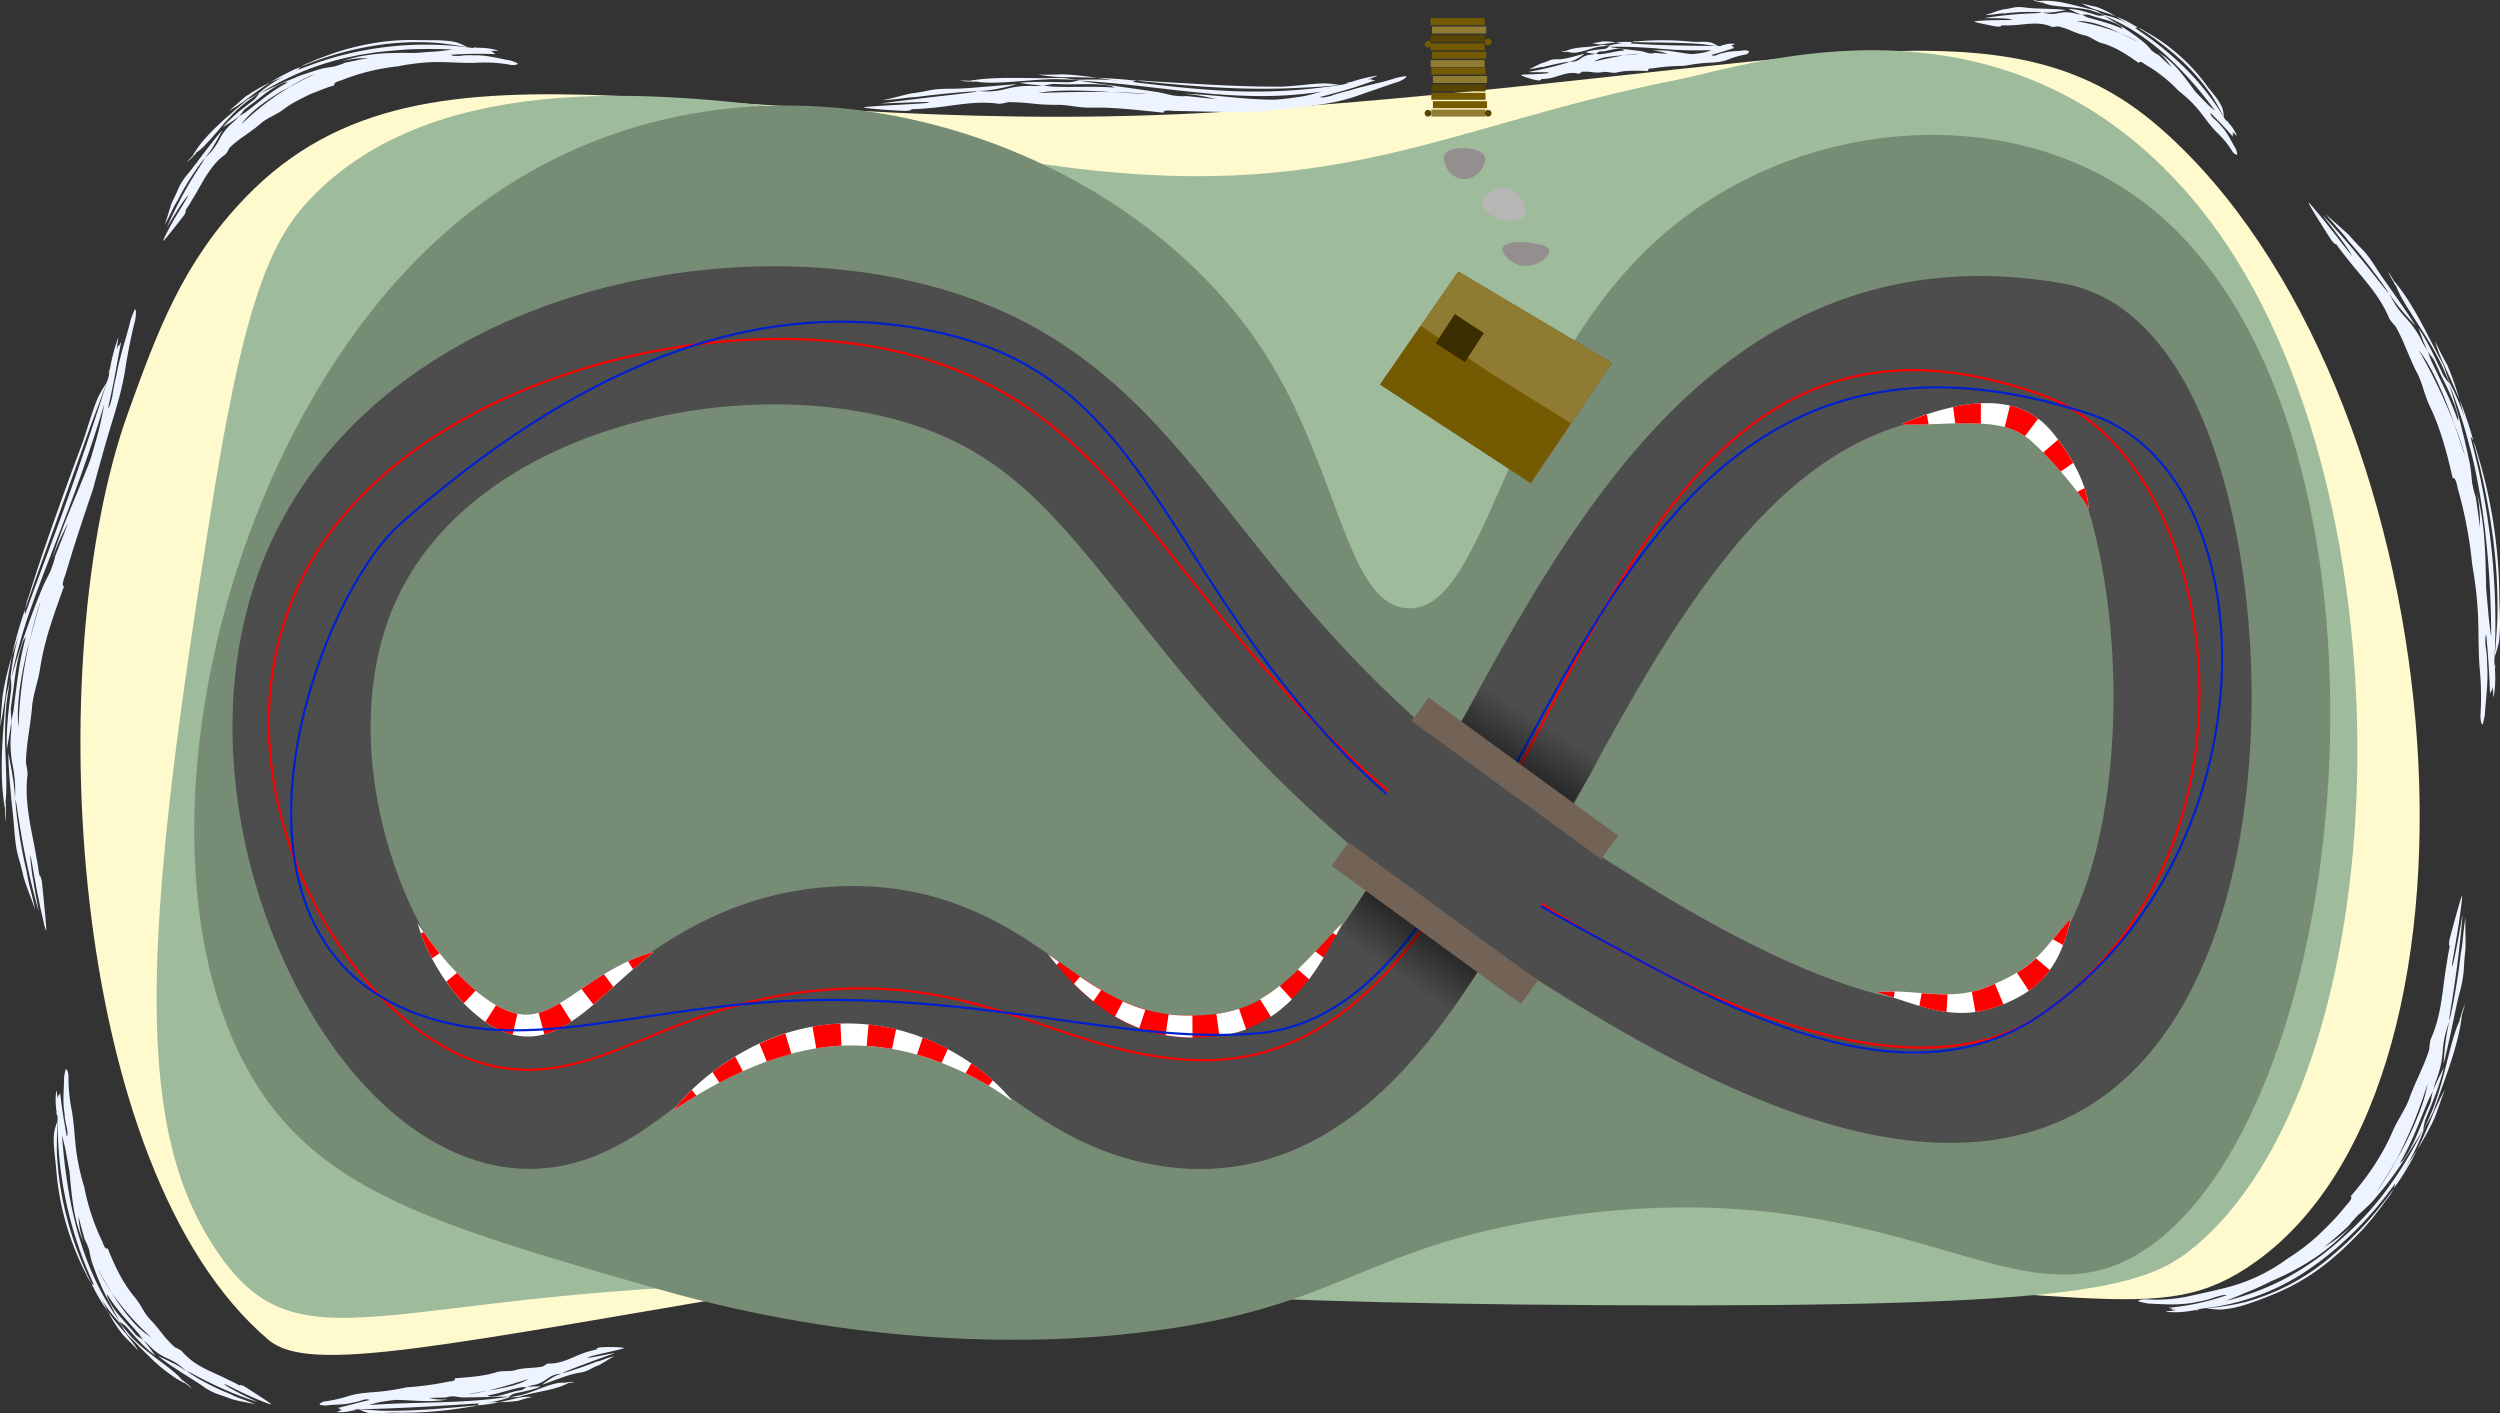 <svg id="svg" xmlns="http://www.w3.org/2000/svg" xmlns:xlink="http://www.w3.org/1999/xlink" width="1122.11" height="634.38" viewBox="0 0 1122.11 634.38">
  <rect x="0" y="0" width="1122.11" height="634.38" fill="#333333" stroke="none"/>
  <defs>
    <linearGradient id="linear-gradient" x1="625.35" y1="436.69" x2="639.01" y2="417.35" gradientUnits="userSpaceOnUse">
      <stop offset="0" stop-opacity="0"/>
      <stop offset="1" stop-opacity="0.5"/>
    </linearGradient>
    <linearGradient id="linear-gradient-2" x1="680.51" y1="335.14" x2="694.16" y2="315.79" gradientTransform="translate(1390.31 620.24) rotate(176.76)" xlink:href="#linear-gradient"/>
  </defs>
  <title>race</title>
  <g id="Layer_2" data-name="Layer 2">
    <g id="container">
      <g id="race">
        <path id="sand" d="M120.45,601.34C30.05,524.57,18,295,57.45,185.34c13-36,24.26-67.34,53-97,83.27-85.92,211.06-21.86,452-39,253-18,336.8-53.26,407,8,132.3,115.43,159.43,425.93,43,509-44.6,31.82-70.49,9.27-293,6-146.87-2.16-176.1-26.66-352,3C195.45,604.34,139,617.09,120.45,601.34Z" style="fill: #fff9ce"/>
        <g id="waves">
          <g class="wave" id="wave-1">
            <path d="M627.1,36.85c-7,2.35-13.18,4.49-19.58,6.74-10,3.19-19.68,4-30.64,5.34-2.73.24-5.34.5-7.94.8l-7.81.65c-10.72,0-22.29-.42-34.15-.59-1.27-.14-5-.58-4.68.77-11.47-1.1-22.48-2.55-33.52-2.23-4.63,0-9.41-1.29-14-1.28a88.5,88.5,0,0,1-11.18-.54,100.37,100.37,0,0,0-11.06-.67,22.88,22.88,0,0,1-4.1.77c-10.12-1.49-19.49.71-29,1.71-3.75.3-6.64.67-10.23.69-.31.59-1.17.53-2.18.76-2.72.06-17.91-.91-19.33-1.6-.36-.17,7.1-.66,14.58-1.08s15-.8,14.72-1.13-5.33-.09-10.42.09-10.33.42-11.19.36c17.88-2.31,29.21-3.52,35.75-4.3s8.3-1.06,7.12-1.09c-2.37-.06-16.49,1.09-27.41,2.59-3.42,0-8.24,1.09-14.86,1.39,3.91-.66,11.87-3,13.76-3.16,8.71-1.13,7.35-2,17.33-2,4.09,0,9.65-.44,15.06-.9s10.69-.93,14.2-1.1c-3.67,1-12.17,3.18-17.51,2.94A33.38,33.38,0,0,0,451.26,40a39.88,39.88,0,0,1,12.87-1.37,29.56,29.56,0,0,0,3.86-.28l4.22.54c10,.37,18.74-.29,28.51.45-.84,0-1.35-.69-2.21-.81-8.39-1.47-15.63-.29-24.57-.84-1.72-.23-4.13.7-5.95.66a83.92,83.92,0,0,1-10.4-1.17c6.88-.71,15-.32,22.38-.26a22.38,22.38,0,0,0,4.62-1c-3.41-.19-6.85-.31-10.3-.39-12.07,0-27.85,2.75-36.53,1l-1,.21a1.34,1.34,0,0,0-.5-.15,23.77,23.77,0,0,1-5.55-.46l4.67.11c12.17-2.15,26.11-.82,39.3-1.26,2.93-.24,7.75,1,10.67.8a146.52,146.52,0,0,1,26.06,1.41c15.43,1.8,30.68,3.43,46,3.84a247.42,247.42,0,0,0,45.95-3.19l2-.67-1-.12,2-.22A76,76,0,0,1,617.7,34c1.64-.1-2.61,1-3.59,1.84l1.71-.41-.11.67c.59-.36,1.08-.15,1.61-.11-4.07,1.46-8.17,2.85-12.32,4.12-2.08.64-4.19,1.19-6.29,1.78s-4.2,1.18-6.35,1.62a4.68,4.68,0,0,0,2.43.1c.91-.16,1.84-.42,2.45-.53a60.18,60.18,0,0,1,8.12-2.35c7-2.29,14.66-3.49,21.46-5.81,1.32-.28,2.63-.54,3.94-.74.8-.08.58.39-.23,1A11.11,11.11,0,0,1,627.1,36.85ZM519.59,41.34c2.34.44,4.62,1,7,1.55l2.52.22a17.35,17.35,0,0,0,3.31,0c4.48.46,9,1,13.47,1.32-2.27-.5-4.57-1-7-1.43a75.49,75.49,0,0,0-7.83-.93c14.55.36,27.1,2.7,41,2.67,4.14-.23,8.31-.83,12.56-1.48,3-.57,5.84-1.38,8.66-2.14a185.16,185.16,0,0,1-27.41,2,268.46,268.46,0,0,1-27.1-1.5c-9-.85-18-2-27-3s-18.22-1.9-27.5-2.45C496.15,38.09,507.65,39.51,519.59,41.34Zm-4.38.71c-4.78-.3-9.51-.5-14.19-.63-12.72-.75-26.66-1.42-34.95.36,11.25-.45,22.92-.69,34.95-.36-11.43-.67-3.17,0,12.15.65A13.9,13.9,0,0,1,515.21,42.05Z" style="fill: #eef4ff"/>
            <path d="M585.07,39.3c2.68-.11,5.38-.26,8.1-.41l8.12-.73a51.59,51.59,0,0,0-6.61-.73,89.55,89.55,0,0,0-10.09.76l-5.13.44c-1.71.11-3.39.3-5.08.25-19.23.12-38.73-1.35-59.21-2.49a24.24,24.24,0,0,0-4.92-.15C536.1,38.84,559.88,40.84,585.07,39.3Z" style="fill: #eef4ff"/>
            <path d="M477.1,33.36c-3.79.12-7.58.25-11.21.12a76.37,76.37,0,0,0,11.38,1.16c5.09,0,10.17.12,15.18.3C487.46,34.22,482.4,33.6,477.1,33.36Z" style="fill: #eef4ff"/>
            <path d="M510.25,36.24l-3.1-.32c-4.78-.49-9.71-.8-14.7-1,5.26.76,10.46,1.66,15.71,2.37C508.17,36.67,509.07,36.36,510.25,36.24Z" style="fill: #eef4ff"/>
          </g>
          <g class="wave" id="wave-2">
            <path d="M783.37,24.48a42.68,42.68,0,0,0-8.21,2.44c-4.11,1.48-8.34,1-12.85,1.65-2.26.23-4.31.62-6.46,1a91.63,91.63,0,0,0-14.28,1.14c-.55,0-2.16-.15-1.8,1.16-4.92-.1-9.66-.44-14.22.71-1.94.36-4.07-.56-6-.27a13.42,13.42,0,0,1-4.73.09,23.92,23.92,0,0,0-4.69-.21c-.42.22-1.32,1-1.68.9-4.32-1.18-8.2,1-12.28,1.91a21.41,21.41,0,0,1-4.37.45c-.14.59-.51.49-.95.69a24.74,24.74,0,0,1-4.3-.93c-1.82-.54-3.55-1.17-3.82-1.57-.14-.21,3-.22,6.2-.35s6.34-.37,6.23-.71c-.29-.35-8.38,0-9.1-.28,7.61-1.43,12.3-2.68,15-3.44s3.41-1.14,2.92-1.15a106.13,106.13,0,0,0-11.35,2.4c-1.42-.15-3.47.84-6.24.81,1.67-.45,5-2.52,5.82-2.61,3.62-1,3.06-1.75,7.15-1.7,3.38.09,9.06-1.93,11.87-2.49-1.41,1.1-4.8,3.59-7,3.38a5.8,5.8,0,0,0,5.09-1.11,8.58,8.58,0,0,1,5.15-1.88,5.29,5.29,0,0,0,1.55-.45c.55.11,1.08.19,1.75.3,4.07-.24,7.51-1.55,11.51-1.67-.33.08-.63-.56-1-.61-3.54-.76-6.28,1-9.94,1-.71-.13-1.59,1-2.33,1a14.73,14.73,0,0,1-4.29-.67,17.86,17.86,0,0,1,4.39-1c1.53-.19,3.09-.32,4.57-.53a5,5,0,0,0,1.73-1.31c-1.37.09-2.75.15-4.13.3-4.76.72-11,4.05-14.6,2.32l-.41.22a.43.43,0,0,0-.21-.14,3.85,3.85,0,0,1-2.24-.43c.62,0,1.25.06,1.88.09,4.83-2.22,10.44-1.42,15.66-2.66,1.14-.43,3.18.54,4.32.08a26.55,26.55,0,0,1,10.52-.75c12.8.85,25.77.9,39.08,1.09l.84-.3-.49-.28.91.13a11,11,0,0,1,4.89-.57c.77.24-1.09.38-1.41,1l.74,0,0,.6c.23-.21.49.08.75.22-3.41,1.1-6.83,2.24-10.33,3.14.61.66,1.61.23,2.13.21a9.72,9.72,0,0,1,3.34-1.07c2.87-1,6.32-.64,9.26-1.22a16.61,16.61,0,0,1,1.8.26C785.52,23.06,784.52,24.38,783.37,24.48Zm-46.24-1.43c1,.24,2,.59,3.09.93l1.06,0a3.06,3.06,0,0,0,1.34-.25l5.77.47a16.36,16.36,0,0,0-6.5-1.39c5.94-.82,11.61,1,17.57,1.47a44.63,44.63,0,0,0,5.22-.67,21.58,21.58,0,0,0,3.52-1.13,182,182,0,0,1-23.27-.62A216.59,216.59,0,0,0,722.26,21C727.23,22,732,22.27,737.13,23.05Zm-1.65,1.08c-2,.14-3.91.36-5.82.63-2.61.2-5.35.34-7.83.76a15.75,15.75,0,0,0-6.35,2.08c4.59-1,9.29-2.11,14.18-2.84-4.7.3-1.28.3,5-.44A2.39,2.39,0,0,1,735.48,24.13Z" style="fill: #eef4ff"/>
            <path d="M764.23,19.83c2.38.41,4.75.6,7.16,1a18.93,18.93,0,0,0-3.15-1.65c-3-.79-5.89-.19-8.8-.46a130.94,130.94,0,0,0-24.88-.13,4.1,4.1,0,0,0-2,.29c5.31.18,10.48.13,15.69.25S758.74,19.36,764.23,19.83Z" style="fill: #eef4ff"/>
            <path d="M719.16,18.58a21,21,0,0,1-4.41.75,11.17,11.17,0,0,0,4.6.5c2-.25,4-.59,6-.78A30.77,30.77,0,0,0,719.16,18.58Z" style="fill: #eef4ff"/>
            <path d="M732.59,18.83l-1.27,0a37.06,37.06,0,0,0-5.94.25c2.17.34,4.35.76,6.54,1A1.13,1.13,0,0,1,732.59,18.83Z" style="fill: #eef4ff"/>
          </g>
          <g class="wave" id="wave-3">
            <path d="M1001.89,67.8a42,42,0,0,0-7-8.51c-4-4-6.52-8.63-10.77-12.91-1-1.08-2.06-2.09-3.13-3s-2.14-1.87-3.29-2.76a65.25,65.25,0,0,0-15-11.77c-.56-.47-2.23-1.85-2.7-.56-5.29-3.78-10.71-7.35-16.86-9-2.54-.72-4.75-2.81-7.37-3.42a19.48,19.48,0,0,1-3.11-.91c-1-.36-2-.75-3-1.16a29.35,29.35,0,0,0-6.11-2,11,11,0,0,1-2.48.3c-5.49-2.55-11.27-1.19-16.74-.82a55.14,55.14,0,0,1-5.87.07c-.22.58-.7.47-1.29.65-.77,0-3.29-.48-5.75-1s-4.84-1-5.25-1.34c-.21-.17,4.09-.52,8.42-.6s8.69,0,8.56-.35a30.45,30.45,0,0,0-6-.49c-3-.09-6,0-6.49-.1A179,179,0,0,1,911.77,6c3.94-.17,5-.27,4.34-.42-1.38-.33-9.9-.42-16.4.48-2-.22-4.9.65-8.77.72,1.15-.28,2.91-.89,4.54-1.47a24.45,24.45,0,0,1,3.7-1.08c5.24-.61,4.54-1.54,10.48-.78,2.43.33,5.79.4,9.1.49l4.77.19c1.48.1,2.82.23,3.88.36-2.41.48-7.84,1.68-10.93.94a13.93,13.93,0,0,0,4.19.85A18.48,18.48,0,0,0,924,5.9a14.73,14.73,0,0,1,7.9.31,11.21,11.21,0,0,0,2.35.28c.75.33,1.45.72,2.33,1.16,5.75,1.8,11,2.85,16.43,5.51-.48-.19-.53-.91-1-1.2a19.49,19.49,0,0,0-3.31-1.85c-.57-.24-1.13-.47-1.7-.67s-1.17-.36-1.76-.52c-2.35-.67-4.75-1.24-7.33-2.16-.95-.48-2.62,0-3.68-.27-2.19-.52-3.93-1.72-5.9-2.54A34.4,34.4,0,0,1,935,5c2.25.61,4.53,1.32,6.71,2a9.24,9.24,0,0,0,3-.12l-3-1.13c-1-.35-2-.66-3-1s-1.85-.45-2.82-.64-2-.3-3-.43l-3.08-.34-3.06-.25c-1-.09-2-.19-2.94-.31s-1.87-.2-2.74-.35a19,19,0,0,1-2.44-.58,10.36,10.36,0,0,1-2.07-.8l-.66.1a.82.82,0,0,0-.28-.19,10,10,0,0,1-3.29-1c.94.15,1.88.34,2.81.54A26.84,26.84,0,0,1,921,.47c1,.09,2,.21,3,.35s2,.37,3,.58l3,.66,3,.76,3,.73c1,.26,2,.5,3,.71a10.13,10.13,0,0,1,3.09,1.23,10.94,10.94,0,0,0,3,1.35,37,37,0,0,1,7.67,2.64,51.53,51.53,0,0,1,7.06,4.1l5.94,4.17c1.9,1.48,3.84,2.89,5.66,4.45A126.14,126.14,0,0,1,982,31.83a117.37,117.37,0,0,1,16.84,21.89c.31.27.6.57.88.86l-.06-.66.49,1.11a17.11,17.11,0,0,1,3.72,5.63c.21,1-1-1.21-1.87-1.39l.51.87-.57.24c.35.2.22.61.22.95-3.11-3.7-6.51-7.18-10-10.63-.16,1,1,1.88,1.36,2.45a15.55,15.55,0,0,1,3.32,3.31c2.93,2.88,4.59,7,6.68,10.34a19,19,0,0,1,.66,2.19C1004.41,70,1002.55,69.08,1001.89,67.8ZM962.75,19.42a32.75,32.75,0,0,1,3,3.27l1.22.9a7.42,7.42,0,0,0,1.73,1l3,2.74,2.92,2.82a31.8,31.8,0,0,0-2.61-3.6,23.28,23.28,0,0,0-3.53-3.27A42.14,42.14,0,0,1,978,31.59c2.68,3.07,5,6.38,7.41,9.58q1.23,1.32,2.49,2.61c.83.88,1.68,1.76,2.54,2.62,1.24,1.21,2.54,2.29,3.82,3.37a169.9,169.9,0,0,0-21.5-24.43A111.6,111.6,0,0,0,959.51,15a88.5,88.5,0,0,0-15.09-7.95C950.89,11,957.05,14.62,962.75,19.42ZM960,19a68.86,68.86,0,0,0-7.65-3.8c-1.73-.83-3.54-1.6-5.32-2.37s-3.62-1.35-5.37-1.92a32.14,32.14,0,0,0-5.07-1.16,15.8,15.8,0,0,0-4.4-.16,93.19,93.19,0,0,1,20.16,5.61c-3.12-1.46-3.59-1.59-2.19-1,.7.32,1.86.84,3.34,1.59s3.35,1.58,5.38,2.67A4.85,4.85,0,0,1,960,19Z" style="fill: #eef4ff"/>
            <path d="M993.53,44.12c1.62,2.87,3.31,5.66,4.69,8.6a19.85,19.85,0,0,0-.77-4.3c-1.56-3.82-4.66-6.85-7.1-10.22a84.7,84.7,0,0,0-27.89-24.36,8.37,8.37,0,0,0-2.75-1.38,129.44,129.44,0,0,1,18.93,14.22A93.33,93.33,0,0,1,993.53,44.12Z" style="fill: #eef4ff"/>
            <path d="M941.06,3.11c-2.35-.47-4.65-1-6.83-1.63a33.4,33.4,0,0,0,6.56,2.87c1.53.4,3,1,4.53,1.43s3,1,4.43,1.61a41.62,41.62,0,0,0-4.19-2.34A35.47,35.47,0,0,0,941.06,3.11Z" style="fill: #eef4ff"/>
            <path d="M959.71,12.46l-1.68-1c-1.3-.78-2.63-1.53-4-2.22S951.2,8,949.75,7.39c1.43.89,2.83,1.8,4.21,2.71S956.68,12,958.05,13C958.32,12.37,959,12.3,959.71,12.46Z" style="fill: #eef4ff"/>
          </g>
          <g class="wave" id="wave-4">
            <path d="M1113.39,320.34a132.23,132.23,0,0,0-.41-20.5c-.82-10.37-.17-19.89-1.25-30.89-.47-5.45-1.21-10.46-2.12-15.71a191.37,191.37,0,0,0-6.52-34.2c-.21-1.31-1-5.11-2.19-4.37-2.65-11.55-5.61-22.83-10.69-33.18-1-2.22-1.74-4.55-2.51-6.92a45.47,45.47,0,0,0-2.63-6.88c-1.89-3.46-3.33-7.1-4.87-10.67-.77-1.79-1.47-3.61-2.31-5.36s-1.69-3.48-2.64-5.16a30.82,30.82,0,0,1-2.78-3.36c-4-9.95-11-17.25-17.31-25-2.42-3.09-4.36-5.43-6.52-8.49-.68.07-1.13-.71-1.91-1.45-.42-.58-1.25-1.85-2.27-3.46L1041,99.26c-2.36-3.85-4.68-7.54-4.83-8.36-.09-.4,5,5.53,9.87,11.71,2.47,3.06,4.82,6.21,6.63,8.5s3,3.81,3,3.6a91.38,91.38,0,0,0-6.21-9c-1.59-2.16-3.26-4.29-4.56-6s-2.3-3-2.54-3.35c6.45,6.92,11.53,12.77,15.51,17.58s6.94,8.52,9.07,11.27l4.26,5.4c.75.92.9,1,.59.46-1.18-2.22-10-14.37-17.77-23-2-3-5.81-6.57-10.15-12,3,2.91,9.7,8.48,11,10.06,6.1,7,6,5.36,11.75,14.26,1.14,1.85,2.58,4,4.18,6.2s3.24,4.65,4.93,7l4.73,6.86c1.45,2.16,2.7,4.14,3.68,5.74-2.74-3-9.08-9.73-11.81-14.67,5.15,11.22,9.5,10.7,15.11,22.38a34.4,34.4,0,0,0,2.16,3.52l1.53,4.26,6.6,13.79a134,134,0,0,1,5.71,14c-.35-.83.08-1.61-.15-2.5a44,44,0,0,0-2-6.29c-.78-2-1.62-3.94-2.52-5.87s-1.88-3.84-2.86-5.82c-.48-1-1-2-1.42-3.06s-1-2.09-1.46-3.19c-.62-1.73-2.61-3.61-3.44-5.36-1.84-3.48-2.77-6.93-4.19-10.35a98.71,98.71,0,0,1,5.89,10.18c.9,1.83,1.79,3.68,2.69,5.52l1.32,2.74,1.26,2.73a24.78,24.78,0,0,0,3,4.05c-1.43-3.38-2.81-6.8-4.45-10.13-1.46-2.89-3.13-6-5-9l-2.82-4.56-2.9-4.46-2.75-4.34c-.91-1.4-1.76-2.78-2.53-4.11a50.49,50.49,0,0,1-3.66-7.35l-.74-.85a1.69,1.69,0,0,0-.16-.54,30.4,30.4,0,0,1-2.7-5.28c.84,1.43,1.72,2.84,2.53,4.3,8.6,10,14.76,23.74,21.43,36.23,1.69,2.68,2.68,7.95,4.26,10.68a116.25,116.25,0,0,1,9.58,26.44,315.66,315.66,0,0,1,9.91,97.73c.06.74.12,1.48.19,2.21.11-.33.23-.66.34-1-.09.7-.17,1.4-.26,2.1a53.72,53.72,0,0,1-.46,12.1c-.43,1.63-.11-2.88-.64-4.11-.07.91-.13,1.81-.13,1.81l-.6-.33a2.4,2.4,0,0,1-.4,1.6c-.21-8.81-.85-17.64-1.66-26.51-.69,1.09-.29,3.69-.33,4.95a47.15,47.15,0,0,1,.71,8.54c.62,7.46-.59,15.24-1,22.41-.24,1.32-.51,2.64-.84,3.91C1114,326.36,1113.11,323,1113.39,320.34ZM1108.73,209c.36,2.53.63,5,.83,7.58l.54,2.62a19.49,19.49,0,0,0,1,3.39c.42,2.35.71,4.73,1.07,7.09s.66,4.73.94,7.1c0-1.22,0-2.46,0-3.72s-.11-2.53-.21-3.84a56.47,56.47,0,0,0-1.23-8.31c.24.94.48,1.88.72,2.8s.39,1.87.58,2.79c.37,1.85.69,3.68,1,5.5.51,3.64.92,7.21,1.16,10.76s.43,7,.5,10.58c.05,1.76.09,3.52.14,5.29s.07,3.54.11,5.33c.37,4.28.75,8.6,1.14,13,.34,3.11.74,6.13,1.16,9.13-.06-9.55-.34-19.09-1-28.66s-1.62-19.14-3-28.71c-.68-4.79-1.58-9.56-2.48-14.35s-2-9.54-3.32-14.27a225.2,225.2,0,0,0-9.23-28.19A359,359,0,0,1,1108.73,209Zm-2.2-4.17c-1.5-4.88-3-9.69-4.88-14.32l-1.7-4.83q-.95-2.41-1.88-4.81t-1.92-4.73c-.68-1.54-1.37-3.06-2.05-4.53s-1.38-2.9-2.07-4.27-1.44-2.65-2.15-3.88a48.82,48.82,0,0,0-4.26-6.35,244.5,244.5,0,0,1,16,33.4c-2-5.75-2.37-6.51-1.44-4s3.07,8.46,5.55,16.23A16.81,16.81,0,0,1,1106.53,204.87Z" style="fill: #eef4ff"/>
            <path d="M1120.93,277.94c-.33,5.66-.67,11.38-1.27,17a49.92,49.92,0,0,0,1.94-6.65c1-6.87.26-14.51.19-21.71a225.42,225.42,0,0,0-10-63.67,28.35,28.35,0,0,0-1.73-5,314,314,0,0,1,8.45,40.17A239.56,239.56,0,0,1,1120.93,277.94Z" style="fill: #eef4ff"/>
            <path d="M1098.45,163.84c-1-1.8-2-3.6-2.88-5.39s-1.82-3.59-2.69-5.34c.52,1.73,1.24,3.7,2,5.7s1.68,4,2.48,5.75c2.3,5,4.63,9.93,6.6,15A130.1,130.1,0,0,0,1098.45,163.84Z" style="fill: #eef4ff"/>
            <path d="M1110.11,197.84c-.29-1.09-.59-2.17-.88-3.27-.71-2.5-1.55-5-2.41-7.51-.43-1.26-.86-2.52-1.33-3.78l-1.5-3.75c.4,1.38.8,2.75,1.19,4.13l1,4.15c.68,2.77,1.45,5.5,2.09,8.3C1108.92,195.88,1109.55,196.68,1110.11,197.84Z" style="fill: #eef4ff"/>
          </g>
          <g class="wave" id="wave-5">
            <path d="M964.49,583.28a69.84,69.84,0,0,0,19.93-1.93c5-1.09,9.7-2.08,14.49-3.33a78.8,78.8,0,0,0,27.94-13.17,90.64,90.64,0,0,0,13.43-10.21c2.19-2,4.32-4.12,6.5-6.39s4.15-4.46,6-6.92a19.74,19.74,0,0,0,2-2.34c.61-.92.94-1.78.29-2,7.84-9.08,14.63-19,19.2-30,1-2.28,2.34-4.45,3.57-6.69.63-1.11,1.26-2.23,1.85-3.36s1.1-2.29,1.55-3.45c2.68-7.68,6.75-14.73,9.1-22.4a30.65,30.65,0,0,1,.59-4.47c4.63-10.11,5.21-20.58,6.72-30.84.69-4,1.06-7.16,1.91-11-.51-.46-.23-1.36-.22-2.48.28-1.45,1.58-6.13,2.82-10.64s2.46-8.85,2.94-9.55c.25-.34-.71,7.69-2,15.74s-2.87,16.09-2.48,15.88,1.45-5.62,2.49-11.08,1.95-11.09,2.19-12c-.8,9.77-1.76,17.75-2.61,24.17s-1.61,11.27-2.18,14.83c-1.14,7.12-1.43,9.06-1,7.81.82-2.47,3.78-17.73,5-29.72.88-3.63,1-9,2.1-16.17-.18,4.32.24,13.34-.11,15.39-.51,4.79-.52,6.87-.7,9.08a54.27,54.27,0,0,1-1.92,9.88c-1.14,4.35-2.32,10.36-3.56,16.21s-2.51,11.56-3.56,15.29c.33-4.16,1-13.73,2.8-19.29a43.1,43.1,0,0,0-3.13,13.37,44.54,44.54,0,0,1-3.17,13.9c-.43,1.17-.78,2.59-1.17,4.12l-2.12,4.19c-4.24,10.18-7.49,19.42-13.11,28.85.42-.85,1.3-1.05,1.83-1.85,5.54-7.81,7.65-15.73,11.73-24.79.92-1.69.92-4.54,1.67-6.4,1.4-3.84,3.27-7,4.86-10.52-1.69,7.47-5.12,15.83-8.28,23.45a27.47,27.47,0,0,0-1.06,5.15c1.64-3.47,3.23-7,4.67-10.55a189.15,189.15,0,0,0,6.13-20.88c1.8-7,3.41-13.57,5.59-18,0-.29,0-.58.11-1.16a1.94,1.94,0,0,0,.29-.5,31.5,31.5,0,0,1,2.07-5.79c-.49,1.65-1,3.31-1.46,4.95-1.52,13.57-7.45,28-12.33,41.9-.94,3.16-4.15,7.69-5.24,10.79a103.25,103.25,0,0,1-14.51,25.7,154.71,154.71,0,0,1-17.46,19.92,143.55,143.55,0,0,1-20.16,16.44,103.53,103.53,0,0,1-47.1,16.93c-.74.18-1.47.39-2.2.53.35.07.69.14,1,.19-.71,0-1.44,0-2.16,0a41,41,0,0,1-12.29.76c-1.68-.32,2.91-.27,4.11-.94l-1.83,0,.28-.62a2.32,2.32,0,0,1-1.63-.28,112.41,112.41,0,0,0,26-5.65c-1.23-.42-3.67.54-4.9.76a36.7,36.7,0,0,1-8.26,2.2c-7.31,1.74-15.19,1.12-22.27.77a39.6,39.6,0,0,1-3.87-.85c-.87-.26-.33-.59.61-.83A12.4,12.4,0,0,1,964.49,583.28Zm99.9-43.48c-1.89,1.88-3.75,3.67-5.84,5.39l-1.89,2.06a31.41,31.41,0,0,0-2.37,2.82l-2.73,2.54-2.79,2.46c-1.87,1.62-3.76,3.22-5.7,4.75a64.46,64.46,0,0,0,6.49-4.39c1.08-.84,2.17-1.7,3.25-2.68s2.16-2,3.27-3.17c-1.37,1.51-2.74,3-4.13,4.37s-2.81,2.68-4.25,3.94a88,88,0,0,1-8.94,6.85A114.55,114.55,0,0,1,1019.52,575c-3.91,2-7.91,3.81-12.1,5.45l-4.34,1.81c-1.46.55-2.87,1.18-4.31,1.7a116.62,116.62,0,0,0,27.41-10.35,125,125,0,0,0,24.48-17.34l2.8-2.51,2.77-2.63c1.9-1.73,3.59-3.64,5.38-5.49s3.4-3.84,5.06-5.8,3.25-4,4.75-6.1a171,171,0,0,0,16.06-26.59c-3.49,5.82-7,11.45-10.77,16.92A164.57,164.57,0,0,1,1064.39,539.8Zm2.07-4.48c1.59-2.14,3-4.39,4.41-6.59s2.69-4.5,4-6.76c7.15-12.17,13.38-26.38,14.72-35.54A200.3,200.3,0,0,1,1074.82,522c3.13-5.51,3.53-6.3,2.12-3.84s-4.58,8.17-9.27,15.27A16.54,16.54,0,0,1,1066.46,535.32Z" style="fill: #eef4ff"/>
            <path d="M1007.62,584.46a108.24,108.24,0,0,1-17.31,2.71c1.15.17,2.25.35,3.4.47a35.46,35.46,0,0,0,3.68.13,51.26,51.26,0,0,0,10.94-2.31c3.65-1.2,7.3-2.58,10.83-4A97.66,97.66,0,0,0,1047.88,564c2.17-1.86,4.29-3.81,6.32-5.78s4.06-4.08,6.09-6.18c1-1.09,1.93-2.2,2.89-3.31l1.45-1.68,1.37-1.72,2.72-3.48,2.57-3.59c.37-.46,1-1.19,1.52-2a23.83,23.83,0,0,0,1.54-2.7,159.19,159.19,0,0,1-13.88,17.09c-2.51,2.63-5.11,5.23-7.65,7.57s-5.26,4.77-8,7A99.8,99.8,0,0,1,1007.62,584.46Z" style="fill: #eef4ff"/>
            <path d="M1093.14,500.82c1.45-4,2.8-8.06,4.3-11.84a123.83,123.83,0,0,0-5.56,11.55c-1.06,2.65-2.2,5.28-3.34,7.89s-2.35,5.2-3.67,7.72c1.56-2.4,3-4.89,4.38-7.42S1092,503.55,1093.14,500.82Z" style="fill: #eef4ff"/>
            <path d="M1074.35,533.53c.69-1,1.39-1.93,2.07-2.92a126.23,126.23,0,0,0,8.45-14.47c-3.17,5.11-6.7,9.93-10.24,14.8C1075.18,531.26,1074.93,532.3,1074.35,533.53Z" style="fill: #eef4ff"/>
          </g>
          <g class="wave" id="wave-6">
            <path d="M145.94,629a66,66,0,0,0,11.12-2.57c5.57-1.61,11-1.32,17.06-2.25,3-.39,5.75-.94,8.63-1.52a130.75,130.75,0,0,0,19-2.62c.73,0,2.89-.11,2.4-1.39,6.55-.55,12.94-.89,19-2.84,2.57-.67,5.49-.13,8.06-.8,4.12-1.3,8.54-.77,12.64-1.74.53-.31,1.64-1.25,2.14-1.25,6,.24,10.81-2.86,16-4.71a38.52,38.52,0,0,1,5.69-1.54c.08-.62.58-.62,1.12-.92,1.54-.32,10.37-.37,11.28.25.45.3-16.73,3.68-16.3,4.32.46.3,11.18-2.11,12.18-2.1-19.6,7-24.57,9.25-23.25,9a150.7,150.7,0,0,0,14.94-5.13c1.93-.22,4.48-1.73,8.19-2.45-2.12.9-6.24,3.81-7.27,4.11-4.72,1.84-3.81,2.53-9.4,3.46-4.58.78-12.08,4-15.88,5.21,1.82-1.43,6.11-4.6,9.14-4.93-6.72.06-6.82,4.18-13.62,5.2a9.42,9.42,0,0,0-2.08.77l-2.43.05c-5.57,1-10.23,3-15.75,3.73.46-.13.9.47,1.39.46,4.94.17,8.63-2.06,13.67-2.78,1,0,2.11-1.26,3.12-1.46a26.72,26.72,0,0,1,6-.21c-3.65,1.57-8.18,2.27-12.25,3.27a8.43,8.43,0,0,0-2.31,1.63q2.85-.48,5.72-1.08c6.6-1.67,14.77-6.3,19.94-5.48l.53-.31a.66.66,0,0,0,.31.09,7.77,7.77,0,0,1,3.17-.11l-2.61.37c-6.35,3.37-14.27,3.78-21.41,6-1.55.64-4.46.1-6,.74a48.25,48.25,0,0,1-14.6,2.54c-17.78,1.16-35.55,2.24-53.28,2.58l-1.15.34.6.26-1.19-.1a19,19,0,0,1-6.6.69c-1-.24,1.51-.41,2-1.05l-1,.06,0-.62c-.33.22-.64-.07-.95-.22,4.69-1.15,9.37-2.44,14.13-3.53-.73-.65-2.1-.17-2.8-.12a16.92,16.92,0,0,1-4.55,1.22c-3.94,1.15-8.42.78-12.37,1.36a22.74,22.74,0,0,1-2.31-.28C142.87,630.4,144.44,629.06,145.94,629Zm61.81-1.76c-1.39-.1-2.78-.33-4.22-.54l-1.44.13a5.46,5.46,0,0,0-1.84.43l-7.82.18a26.66,26.66,0,0,0,8.81.65c-8.19,1.55-15.79.31-23.73.24-2.33.26-4.69.58-7.06,1a46.35,46.35,0,0,0-4.83,1.35c20.94-1.63,41.93-.5,62.73-3.76C221.39,626.82,214.76,627.26,207.75,627.21Zm2.26-1.34c2.7-.41,5.35-.93,7.94-1.52,7.16-1.21,15-2.58,19.17-5.41-6.14,1.93-12.49,3.9-19.17,5.41,6.43-1.07,1.75-.48-6.82,1.21A3.94,3.94,0,0,1,210,625.87Z" style="fill: #eef4ff"/>
            <path d="M170.61,633.18c-3.16-.27-6.33-.37-9.49-.62a23.82,23.82,0,0,0,4,1.55c3.92.69,7.93-.16,11.88-.05a178.73,178.73,0,0,0,34.34-2.68,7.74,7.74,0,0,0,2.74-.58C199.27,632.13,185.34,633.53,170.61,633.18Z" style="fill: #eef4ff"/>
            <path d="M232.84,628.68A46.2,46.2,0,0,1,239,627a23.37,23.37,0,0,0-6.48.42c-2.79.68-5.58,1.34-8.36,1.92A55.13,55.13,0,0,0,232.84,628.68Z" style="fill: #eef4ff"/>
            <path d="M214.06,630.8l1.78-.16a72.9,72.9,0,0,0,8.27-1.26c-3.05,0-6.09,0-9.14.06C215.11,630.06,214.68,630.5,214.06,630.8Z" style="fill: #eef4ff"/>
          </g>
          <g class="wave" id="wave-7">
            <path d="M30.74,483.49a75.36,75.36,0,0,0,1.51,15.13c1.35,7.6,1.17,14.76,2.77,22.83a98.51,98.51,0,0,0,2.82,11.44A100.05,100.05,0,0,0,46,557.44c.31.94,1.24,3.7,2.33,2.83,3.25,8.16,7,16.06,12.59,22.51a44.41,44.41,0,0,1,3,4.57A23.76,23.76,0,0,0,67,591.81c.52.52,1,1.05,1.49,1.6s1,1.07,1.45,1.63c.94,1.1,1.82,2.25,2.72,3.39a48.4,48.4,0,0,0,5.88,6.33,14.43,14.43,0,0,1,2.91,1.53,30.92,30.92,0,0,0,8.91,7.17c3.29,1.83,6.74,3.26,10.08,4.83,2.58,1.32,4.66,2.17,7,3.56.51-.4,1,0,1.82.18.92.48,3.78,2.39,6.58,4.2s5.54,3.57,5.9,4.13c.18.27-5.28-1.73-10.57-4.18s-10.44-5.24-10.43-4.86,3.47,2.3,7,4.13,7.27,3.5,7.85,3.85A157.61,157.61,0,0,1,99.25,623c-4.3-1.92-7.5-3.56-9.83-4.79-4.67-2.47-5.94-3.17-5.21-2.55a62.34,62.34,0,0,0,7.19,4.43,104.3,104.3,0,0,0,12.3,5.75c2.31,1.43,6.17,2.36,10.93,4.49-1.52-.41-3.93-.83-6.15-1.28a33.41,33.41,0,0,1-4.91-1.23c-3.29-1.28-4.79-1.68-6.33-2.25A26.8,26.8,0,0,1,90.79,622c-2.71-1.9-6.61-4.18-10.31-6.62l-2.75-1.8-1.33-.87-1.25-.89c-1.62-1.16-3.08-2.23-4.21-3.12,1.46.63,3.87,1.67,6.25,2.93a28.83,28.83,0,0,1,6.52,4,24.62,24.62,0,0,0-8.28-5.78,35,35,0,0,1-4-2.11,26.89,26.89,0,0,1-4.61-4,21,21,0,0,0-2.4-2.07c-.65-.9-1.26-1.76-2-2.83-5.32-6.14-10.4-11.31-14.5-18.24.42.55.1,1.29.41,1.92,2.92,6.45,7.64,10.38,12.24,16.09.76,1.22,2.86,2,3.87,3.06,2.06,2.21,3.53,4.52,5.3,6.78-4.69-3.29-9.07-8.41-13.1-13a15.83,15.83,0,0,0-3.24-2.28c.86,1.14,1.71,2.28,2.6,3.4l2.79,3.28c.42.46.86.93,1.31,1.39l1.44,1.36c1,.9,2,1.81,3.06,2.71s2.17,1.73,3.26,2.59,2.15,1.73,3.26,2.51c4.34,3.26,8.39,6.19,10.66,9.1l.8.36a1,1,0,0,0,.25.38,17.44,17.44,0,0,1,3.4,3.09c-1-.77-2-1.57-3-2.38-1.17-.53-2.3-1.16-3.44-1.82s-2.22-1.44-3.32-2.21A69.91,69.91,0,0,1,70,611.72c-1.06-.9-2-1.9-3-2.86s-2-1.94-3-2.93-1.94-2-2.92-3l-1.48-1.47L58.12,600a18.57,18.57,0,0,1-2.71-3.55,19.77,19.77,0,0,0-2.57-3.65,63.41,63.41,0,0,1-11.68-18.33,173.74,173.74,0,0,1-15.3-73l-.31-1.64-.29.77c0-.53.09-1.07.16-1.6a30.21,30.21,0,0,1-.21-9.1c.34-1.26.26,2.14.86,3l0-1.36.61.18c-.18-.5.14-.84.31-1.22.69,6.55,1.81,13.08,3,19.62.64-.91.13-2.81.08-3.74A27.74,27.74,0,0,1,29,500c-1-5.5-.23-11.41-.22-16.75a29.52,29.52,0,0,1,.62-3C29.8,479.07,30.86,481.53,30.74,483.49Zm10.52,83c-.28-.94-.52-1.87-.74-2.82l-.58-2.89-.72-1.9a13.45,13.45,0,0,0-1.14-2.41c-.52-1.75-1-3.49-1.48-5.25s-.93-3.5-1.32-5.27a38.39,38.39,0,0,0,2.33,12A66,66,0,0,1,33,541.79c-.9-5.33-1.3-10.63-1.82-16l-1.77-9.65c-.47-2.3-1.05-4.51-1.6-6.72,1.09,14.32,3,28.73,6.9,43s10,28.29,19.09,40.8c-2.53-4.37-4.79-8.74-7-13.11A130,130,0,0,1,41.26,566.53Zm2.4,2.72c.91,1.71,1.79,3.43,2.76,5.08s2,3.28,3,4.85c1.38,2.17,2.75,4.44,4.29,6.54.77,1.06,1.51,2.13,2.29,3.15s1.6,2,2.4,2.93a39.33,39.33,0,0,0,9.51,8.55,114.59,114.59,0,0,1-18.49-21.17c2.47,3.91,2.85,4.44,1.75,2.68s-3.67-5.78-6.66-11.22A8.88,8.88,0,0,1,43.66,569.25Z" style="fill: #eef4ff"/>
            <path d="M25.49,516c.06-4.34.08-8.68.4-13a29.36,29.36,0,0,0-1.58,5.23c-.64,5.31.49,11,.91,16.5A123.66,123.66,0,0,0,38.8,572.15a16.65,16.65,0,0,0,2.06,3.58c-2.37-4.9-4.45-9.82-6.29-14.74s-3.4-9.88-4.66-14.86A138.88,138.88,0,0,1,25.49,516Z" style="fill: #eef4ff"/>
            <path d="M55.53,599.52l3.36,3.41c1.13,1.11,2.22,2.22,3.24,3.36a32.39,32.39,0,0,0-2.71-3.88c-1-1.33-2.06-2.67-3-3.84a115.21,115.21,0,0,1-8-9.93c1,1.85,2,3.75,3.24,5.54A55.34,55.34,0,0,0,55.53,599.52Z" style="fill: #eef4ff"/>
            <path d="M40.86,575.73c.35.79.76,1.56,1.16,2.35a79,79,0,0,0,6.42,10.56c-2.13-3.94-3.91-8-5.73-12C42.17,577,41.48,576.51,40.86,575.73Z" style="fill: #eef4ff"/>
          </g>
          <g class="wave" id="wave-8">
            <path d="M60.46,144.46c-2,8.18-3.4,15.61-4.58,23.3-2.11,11.89-6,22.2-9.35,34.43-.85,3-1.66,5.95-2.48,8.84l-2.37,8.74c-4,11.7-8.3,24.54-12.21,37.88-.54,1.39-2.14,5.51-.72,5.48-2.28,6.33-4.55,12.55-6.47,18.77a127.46,127.46,0,0,0-4.39,18.81c-.88,5.28-2.88,10.63-3.46,16-.66,8.72-2.7,17.22-2.79,25.85a29.81,29.81,0,0,1,.75,4.8c-1.5,11.85,1.23,22.78,3.27,33.71.39,2.15.74,4.06,1.08,5.95.16.94.32,1.88.46,2.84s.32,1.94.46,3c.64.28.7,1.29,1.08,2.43.14.78.26,2.47.49,4.59s.47,4.67.69,7.18c.51,5,1,9.86.76,10.74a32.49,32.49,0,0,1-1.32-5c-.36-1.57-.83-3.42-1.24-5.42l-1.28-6.31c-.47-2.14-.8-4.31-1.18-6.33s-.73-3.9-1-5.51c-.53-3.22-.93-5.31-1.08-5.14a99.86,99.86,0,0,0,1.52,12.13c.43,3,1,5.93,1.46,8.3s.73,4.13.81,4.63a351.27,351.27,0,0,1-8.94-41.37c-.33-1.92-.55-3.49-.72-4.75s-.33-2.19-.44-2.84c-.23-1.31-.32-1.48-.3-.78,0,1.41.44,6.29,1.33,12.39.4,3.05,1,6.4,1.61,9.78s1.38,6.78,2.12,9.94a71.2,71.2,0,0,0,1.5,7.21c.72,2.84,1.61,6.11,2.32,9.94-.66-2.23-1.93-5.57-3.1-8.65s-2.08-5.91-2.31-7c-2.29-10.12-3-8.46-4-20.28-.13-2.43-.45-5.28-.76-8.34s-.69-6.31-.93-9.54l-.42-4.78-.3-4.54c-.21-2.91-.26-5.54-.28-7.64.75,4.43,3,14.53,2.94,20.85a54.42,54.42,0,0,0-.06-8.49A58,58,0,0,0,5.79,344,49.93,49.93,0,0,1,5,328.57,45.44,45.44,0,0,0,5.06,324c.27-1.6.58-3.11,1-5,.72-5.93,1.37-11.5,2.21-17a134.18,134.18,0,0,1,3.48-16.65c-.22,1-1,1.45-1.34,2.43C6.91,297.34,6.65,306.18,5,316.79c-.4,2,.21,5,0,7.16-.38,4.4-1.29,8.27-1.88,12.4-.44-8.29.7-18,1.9-26.86a32.12,32.12,0,0,0-.22-5.66c-.37,2-.74,4.08-1.07,6.14s-.61,4.12-.86,6.19a172,172,0,0,0-.36,23.58c.27,7.86.63,15.16-.06,20.4l.26,1.23a2,2,0,0,0-.12.62c.05,1,.08,2.12.05,3.26a27.46,27.46,0,0,1-.2,3.4c-.09-1.87-.16-3.73-.17-5.6C.89,355.8.66,347.91.84,339.88s.93-16.21,1.55-24.19a38.73,38.73,0,0,1,1.14-6.39,45.54,45.54,0,0,0,1.3-6.36,130.51,130.51,0,0,1,7.68-30.57c3.11-8.76,6.37-17.35,9.57-25.92s6.34-17.13,9.39-25.71Q40.59,195,48.76,169.12l.41-2.47-.59,1,.82-2.23a78.93,78.93,0,0,1,3.42-13.24c.81-1.72-.57,3.21-.34,4.69l.55-2,.51.49a3,3,0,0,1,.77-1.69l-2.76,14.85c-.92,5-2,9.91-3.08,14.88,1-1,1.5-4,1.92-5.32a90.42,90.42,0,0,1,1.87-9.61c1.42-8.43,4.47-16.86,6.39-24.9.51-1.46,1.05-2.91,1.64-4.3C61.09,137.54,61.3,141.48,60.46,144.46ZM19,263.88c1.14-2.58,2.4-5,3.68-7.6l1-2.81a24.9,24.9,0,0,0,1.07-3.77c1.95-5,3.91-9.91,5.82-14.89A108.35,108.35,0,0,0,23.34,251c5.08-16.52,11.76-30,17.38-45.15,1.39-4.65,2.77-9.37,4-14.24.8-3.44,1.49-6.83,2.07-10.2-6.15,20.7-13.54,40.78-21.29,60.73-3.86,10-7.81,20-11.43,30.25a231.43,231.43,0,0,0-9,32A360,360,0,0,1,19,263.88Zm-.64,5.21c-1.69,5.42-3.24,10.84-4.54,16.26a191.46,191.46,0,0,0-4.74,22.31c-1,7.22-1.36,13.84-.78,18.8a202.83,202.83,0,0,1,5.52-41.11c-1.72,6.59-1.88,7.53-1.12,4.58s2.55-9.75,5.08-18.49A18.43,18.43,0,0,1,18.37,269.09Z" style="fill: #eef4ff"/>
            <path d="M41.34,189.25c2.35-5.88,4.47-11.92,6.75-17.84A63.58,63.58,0,0,0,44.18,178c-3.11,7.05-5.1,15.32-7.91,22.79-4.06,10.72-8,21.64-11.94,32.77S16.5,256,12.86,267.77a33.13,33.13,0,0,0-1.59,5.7c5-14.75,10.19-28.66,15.16-42.55S36.34,203.23,41.34,189.25Z" style="fill: #eef4ff"/>
            <path d="M1.13,312.55C.71,317.17.45,321.78,0,326.17c1-3.94,1.72-9.34,2.42-13.68.75-6.14,1.71-12.27,3-18.23A124.2,124.2,0,0,0,1.13,312.55Z" style="fill: #eef4ff"/>
            <path d="M11.27,273.47,10.09,277c-.94,2.73-1.73,5.58-2.54,8.44s-1.51,5.8-2.11,8.79c1.9-6.18,4.1-12.13,6.29-18.1C11.1,276,11.06,274.88,11.27,273.47Z" style="fill: #eef4ff"/>
          </g>
          <g class="wave" id="wave-9">
            <path d="M228.64,29a65.64,65.64,0,0,0-15.21-.81c-7.73.26-14.85-.78-23.12-.07a98.07,98.07,0,0,0-11.77,1.66,95.28,95.28,0,0,0-25.39,6.3c-1,.27-3.8,1.06-3,2.19-1.07.34-2.15.64-3.19,1l-3.1,1.18-3.09,1.21a32.38,32.38,0,0,0-3,1.31c-2,1-3.91,2-5.8,3l-1.42.82c-.45.29-.9.6-1.35.91q-1.34.93-2.64,1.92c-.74.52-1.55,1-2.36,1.43s-1.62.9-2.46,1.34A25.07,25.07,0,0,0,117,55.44a36.85,36.85,0,0,1-3.48,2.78c-1.19.87-2.38,1.75-3.59,2.6A51,51,0,0,0,103,66.34a15.14,15.14,0,0,1-1.73,2.88c-.83.58-1.62,1.21-2.37,1.85s-1.41,1.38-2.07,2.1S95.59,74.63,95,75.39,93.86,77,93.33,77.75s-1.06,1.6-1.56,2.41l-1.43,2.48-2.82,4.94c-.81,1.23-1.45,2.39-2.11,3.49s-1.36,2.18-2.16,3.34c.35.54-.1,1-.37,1.82-.59.89-2.79,3.62-4.9,6.3s-4.15,5.28-4.76,5.58c-.29.16,2.3-5.17,5.31-10.3s6.32-10.11,5.92-10.14a50.75,50.75,0,0,0-4.84,6.75c-2.2,3.42-4.26,7-4.68,7.59A183.8,183.8,0,0,1,88.61,76.42c1.46-2.25,2.37-3.71,2.84-4.5s.51-.92.17-.57a25.14,25.14,0,0,0-1.9,2.4c-.88,1.21-2,2.74-3.16,4.53a117.52,117.52,0,0,0-7,12c-1.64,2.23-3,6-5.62,10.64,1.1-3,2.85-9.59,3.66-10.94,1.61-3.2,2.15-4.68,2.86-6.2a21.61,21.61,0,0,1,1.42-2.47,36,36,0,0,1,2.83-3.73c.54-.64,1.1-1.37,1.69-2.15S87.67,73.8,88.31,73c1.24-1.73,2.62-3.53,4-5.33s2.74-3.53,4-5.12,2.48-3,3.48-4c-.38.7-.89,1.63-1.49,2.67s-1.22,2.25-1.93,3.43a34.29,34.29,0,0,1-4.55,6.29,26.82,26.82,0,0,0,4.07-4.21,28.38,28.38,0,0,0,2.39-3.77A30.17,30.17,0,0,1,100.71,59a26.07,26.07,0,0,1,1.79-2.15A28.56,28.56,0,0,1,105,54.6a20.32,20.32,0,0,0,2.21-2.34c1-.62,1.89-1.14,3-1.84,6.56-5,12-9.94,19.38-13.6-.59.38-1.32,0-2,.29-.85.32-1.66.66-2.44,1s-1.49.82-2.21,1.25c-1.43.88-2.79,1.83-4.14,2.8l-4,3.15q-1,.8-2.1,1.59t-2.19,1.65c-1.24.75-2.21,2.73-3.37,3.69-2.28,2.05-4.85,3.24-7.17,5,.45-.56.93-1.13,1.43-1.69s1.06-1.08,1.61-1.62c1.1-1.08,2.27-2.14,3.47-3.21s2.49-2,3.75-3l1.86-1.49,1.89-1.41a16.57,16.57,0,0,0,2.5-3.16c-2.38,1.64-4.83,3.21-7.08,5.07-1,.81-2,1.69-3,2.6s-1.94,1.94-2.91,2.95-1.95,2-2.87,3.08L98,58.5,96.66,60l-1.29,1.51c-.86,1-1.71,1.92-2.55,2.78A27.44,27.44,0,0,1,88,68.61c-.11.19-.22.38-.42.78a1,1,0,0,0-.39.22,16.53,16.53,0,0,1-3.4,3.19l2.66-2.87A48.13,48.13,0,0,1,91,63.38q1.34-1.55,2.76-3.06c.94-1,1.91-2,2.94-3l3.08-2.9c1-1,2.13-1.87,3.19-2.81s2.1-1.89,3.18-2.8,2.15-1.82,3.19-2.76A10.68,10.68,0,0,1,111,44.76c.65-.42,1.39-.81,2.12-1.2A20.54,20.54,0,0,0,117,41.13a65.8,65.8,0,0,1,19.32-10.76,149.67,149.67,0,0,1,75.26-8.9l1.68,0-.73-.4,1.59.38a32.42,32.42,0,0,1,4.63.22,24.21,24.21,0,0,1,4.52.94c1.2.54-2.18-.12-3.14.39l1.35.22-.28.58c.53-.13.82.26,1.17.5a174.31,174.31,0,0,0-20,.29c.83.75,2.79.44,3.74.53a27.69,27.69,0,0,1,6.44-.28c5.66-.26,11.43,1.45,16.7,2.34,1,.34,1.92.7,2.83,1.12.61.31.19.6-.54.78A6.56,6.56,0,0,1,228.64,29Zm-84.36,1.82c2-.41,3.9-.67,5.9-1l2-.63a15.3,15.3,0,0,0,2.53-1l5.43-1.14c.9-.21,1.81-.36,2.72-.49l2.73-.42c-.95,0-1.92,0-2.91,0l-1.49,0c-.5,0-1,.1-1.5.16a44.52,44.52,0,0,0-6.4,1.29,69.34,69.34,0,0,1,8.45-2.33c2.81-.48,5.56-.9,8.3-1.14s5.47-.31,8.18-.36,5.43,0,8.17,0c1.64-.1,3.28-.23,4.93-.37s3.32-.19,5-.33c2.36-.25,4.67-.5,6.95-.79-1.81-.05-3.64-.22-5.46-.21l-5.48-.1c-3.65.09-7.35.06-11,.35s-7.36.57-11.08,1c-1.86.18-3.68.55-5.53.82s-3.73.53-5.55,1a124.45,124.45,0,0,0-42.63,16.9c4.6-2.27,9.11-4.41,13.73-6.26l3.43-1.43c1.13-.49,2.34-.84,3.51-1.26C139.52,32.36,141.86,31.53,144.28,30.85Zm-2.9,2.31q-2.7,1.2-5.34,2.46c-1.75.87-3.41,1.88-5.08,2.84l-3.5,1.88c-1.18.62-2.28,1.38-3.42,2.07l-3.33,2.13c-1.08.73-2.1,1.51-3.11,2.27s-2,1.51-2.89,2.26-1.74,1.57-2.53,2.34a27.24,27.24,0,0,0-3.87,4.5A116.19,116.19,0,0,1,131,38.46c-4.16,2.23-4.72,2.57-2.85,1.59l4.46-2.39c1-.53,2.1-1.18,3.33-1.78l4-1.92A9.22,9.22,0,0,1,141.38,33.16Z" style="fill: #eef4ff"/>
            <path d="M196.93,19.29c4.37.54,8.75,1.12,13,2A30,30,0,0,0,204.89,19c-5.28-1.25-11.21-.88-16.81-1a109.85,109.85,0,0,0-12.27.32,114,114,0,0,0-12.43,1.85A123.78,123.78,0,0,0,151,23.44c-2.05.68-4.08,1.45-6.12,2.2l-3.07,1.15-3,1.34A17.21,17.21,0,0,0,135,30a142.18,142.18,0,0,1,30.89-9.15A121.74,121.74,0,0,1,196.93,19.29Z" style="fill: #eef4ff"/>
            <path d="M110,43.47c-1.21,1.09-2.41,2.17-3.63,3.22l-1.82,1.54c-.59.52-1.18,1-1.78,1.52.64-.33,1.31-.73,2-1.16s1.41-.87,2.11-1.34c1.42-.94,2.81-2,4-2.87l5.2-3.87c1.74-1.28,3.57-2.4,5.36-3.58-1.93,1-3.92,1.85-5.81,3S111.84,42.18,110,43.47Z" style="fill: #eef4ff"/>
            <path d="M135,30l-2.48,1c-1.86.86-3.72,1.79-5.58,2.77a59.15,59.15,0,0,0-5.5,3.16c2-1,4.15-1.82,6.25-2.65s4.16-1.7,6.27-2.49C133.65,31.22,134.18,30.59,135,30Z" style="fill: #eef4ff"/>
          </g>
        </g>
        <g id="ground">
          <path d="M363.73,49.84c-61.32-7.64-164.22-20.46-222.08,37-18.41,18.28-30.71,42.14-45.75,135-30.94,191-36.84,279.21-1,336,39.5,62.5,74.78,19.06,272.59,18,137.8-.74,133,8.9,354.57,10,217.18,1.07,242.16-8.09,265-28,92.63-80.87,96.67-345.27.37-464.5-84.77-105-202-64-234.84-57.5C648.13,56.51,599,92.64,469.53,73.84,419.71,66.6,422,57.09,363.73,49.84Z" style="fill: #9ebb9c"/>
          <path d="M198.45,105.63c119.66-107,301.12-53.09,369,52.52C601,210.29,604.19,271,631.45,273c36.78,2.71,43.71-106.73,116-168.55C807.84,52.76,901.7,44.72,962.45,91c121.83,92.76,98.79,395,5,466.58-60.7,46.33-109.87-35.34-270-11-90,13.68-95.45,42.69-195,52.52-24.25,2.39-105.45,8.72-208-20.77-100.44-28.88-152.94-44-183-97.71C56.46,382.3,98.93,194.67,198.45,105.63Z" style="fill: #778c75"/>
        </g>
        <path id="track" d="M150,255.84c41.45-89.52,168.05-121.22,258-98,114.67,29.59,112.66,133.67,276,241,56.9,37.38,169.25,111.2,236,72,90-52.88,68-301.09,1-313-233.5-41.5-242.46,366.83-400,334-54.3-11.32-75.29-66.3-144-63-75.92,3.64-99.5,73.12-148,64C167,481.17,106.79,349,150,255.84Z" style="fill: none;stroke: #4d4d4d;stroke-miterlimit: 10;stroke-width: 62px"/>
        <g id="apex">
          <path d="M470.45,428.34c11.1,7.7,21.86,15.69,33.49,21a71.05,71.05,0,0,0,17.91,5.52,68.57,68.57,0,0,0,9.3.89,83,83,0,0,0,9.45-.16,59.8,59.8,0,0,0,18-3.63,51.67,51.67,0,0,0,8.24-4,67.9,67.9,0,0,0,7.68-5.4A142.92,142.92,0,0,0,588.7,429l6.82-7.34L599,418c1.17-1.22,2.3-2.46,3.5-3.66-.73,1.53-1.52,3-2.29,4.53l-2.42,4.44c-1.63,3-3.38,5.86-5.2,8.73a99,99,0,0,1-12.72,16.28,56.91,56.91,0,0,1-17.57,12.33,56.32,56.32,0,0,1-10.36,3.4,71.5,71.5,0,0,1-10.62,1.47,89.2,89.2,0,0,1-10.6.07,73.44,73.44,0,0,1-10.62-1.44,66.19,66.19,0,0,1-19.77-7.87,91,91,0,0,1-16.37-12.7c-2.45-2.38-4.81-4.82-7-7.38-1.11-1.28-2.22-2.56-3.3-3.86S471.46,429.7,470.45,428.34Z" style="fill: red"/>
          <g>
            <path d="M602.45,414.34c-.42.92-.88,1.83-1.33,2.73s-.9,1.82-1.37,2.71l-1.53-1.09c.68-.74,1.39-1.46,2.1-2.19S601.72,415.05,602.45,414.34Z" style="fill: #fff"/>
            <path d="M594.07,429.85c-2,3.3-4.16,6.53-6.5,9.68l-5.05-4.39c2.67-2.6,5.26-5.33,7.86-8.09Z" style="fill: #fff"/>
            <path d="M579.84,448.56a60.32,60.32,0,0,1-4.48,4.1,54.58,54.58,0,0,1-4.94,3.68l-4.83-7.82c1.51-.88,3-1.8,4.47-2.81s2.88-2.09,4.29-3.21Z" style="fill: #fff"/>
            <path d="M559.32,462a58.81,58.81,0,0,1-12,3l-1.37-9.9a56.82,56.82,0,0,0,10.17-2.3Z" style="fill: #fff"/>
            <path d="M535.25,465.67a73.6,73.6,0,0,1-12.1-1.05l1.37-9.29a77.5,77.5,0,0,0,10.68.5Z" style="fill: #fff"/>
            <path d="M511.37,461.44c-1.9-.7-3.76-1.51-5.58-2.39s-3.59-1.82-5.3-2.84l3.49-6.69c1.66.73,3.32,1.44,5,2.06s3.39,1.16,5.1,1.66Z" style="fill: #fff"/>
            <path d="M490.75,449.41a111.42,111.42,0,0,1-8.67-7.82l2.65-3.2c3.12,2.12,6.28,4.16,9.48,6Z" style="fill: #fff"/>
            <path d="M474.26,433.06c-.65-.77-1.28-1.57-1.92-2.35s-1.27-1.57-1.89-2.37c.84.57,1.66,1.15,2.48,1.74l2.45,1.76Z" style="fill: #fff"/>
          </g>
          <path d="M302.45,498.34a64.4,64.4,0,0,1,7-8.11,101.19,101.19,0,0,1,8-7.2,112.83,112.83,0,0,1,18-11.95,96.5,96.5,0,0,1,42.15-11.67,95.14,95.14,0,0,1,42.8,9A103.7,103.7,0,0,1,439,479.49a90.94,90.94,0,0,1,8.21,6.94,61.94,61.94,0,0,1,7.2,7.91,128.56,128.56,0,0,0-17.85-11,137.52,137.52,0,0,0-18.93-8.08A108.36,108.36,0,0,0,378,469.33c-13.29.61-26.44,4-39.07,9.13a193.39,193.39,0,0,0-36.52,19.88Z" style="fill: #fff"/>
          <path d="M293.45,427.34c-4.51,3.71-8.88,7.29-13.09,11.05s-8.35,7.55-12.66,11.33a92.79,92.79,0,0,1-14.25,10.69,39.28,39.28,0,0,1-8.93,3.79,31,31,0,0,1-5,.91,28.8,28.8,0,0,1-5.17,0,30.39,30.39,0,0,1-9.66-2.61,42.24,42.24,0,0,1-8.16-4.79,69.34,69.34,0,0,1-12.88-12.6A95.53,95.53,0,0,1,194,430.42a79.18,79.18,0,0,1-6.56-16.08,158.83,158.83,0,0,0,10.07,13.76,139.55,139.55,0,0,0,11.28,12.32,78.2,78.2,0,0,0,12.64,10.05,41.26,41.26,0,0,0,6.81,3.41,24.17,24.17,0,0,0,6.86,1.54c9,.56,18-6.18,27.34-12.5S282.09,430.2,293.45,427.34Z" style="fill: #fff"/>
          <path d="M853.45,190.34A124.41,124.41,0,0,1,879,182.2a66.74,66.74,0,0,1,13.8-1.25,41.65,41.65,0,0,1,14.38,2.67,32.09,32.09,0,0,1,6.78,3.67l1.54,1.2c.48.41.95.81,1.39,1.23.91.82,1.75,1.65,2.55,2.51a74.67,74.67,0,0,1,8.4,10.91,78,78,0,0,1,6.34,12,53.94,53.94,0,0,1,2.22,6.45,29,29,0,0,1,1.08,6.72,85.64,85.64,0,0,0-7.53-10.7q-4-5-8.35-9.74c-2.86-3.13-5.79-6.19-8.81-8.92a27.56,27.56,0,0,0-9.28-6.06,32,32,0,0,0-5.41-1.61,47.29,47.29,0,0,0-5.85-.91,106,106,0,0,0-12.44-.39c-4.25.05-8.58.27-13,.41A129.61,129.61,0,0,1,853.45,190.34Z" style="fill: #fff"/>
          <path d="M929.45,412.34a83.24,83.24,0,0,1-3.85,12.78,45.39,45.39,0,0,1-6.85,12,41.84,41.84,0,0,1-10.81,9.33,62.21,62.21,0,0,1-12.64,5.71,46.07,46.07,0,0,1-14,2.48,55.94,55.94,0,0,1-13.74-1.54c-4.39-1-8.56-2.33-12.68-3.7s-8.22-2.75-12.43-4.1c8.82-.88,17.74.43,26.1.86,2.09.12,4.15.15,6.18.13s4-.18,6-.41a50.43,50.43,0,0,0,5.76-1.09A55.33,55.33,0,0,0,892,443a98.61,98.61,0,0,0,10.94-5.1,50.52,50.52,0,0,0,9.56-6.64,75.11,75.11,0,0,0,8.31-9C923.55,419,926.26,415.53,929.45,412.34Z" style="fill: #fff"/>
          <g>
            <path d="M302.45,498.34c.57-.85,1.2-1.64,1.85-2.43s1.29-1.57,2-2.32c1.37-1.5,2.78-3,4.24-4.4l2,2.61c-1.71,1-3.42,2.05-5.09,3.15l-2.51,1.65C304.1,497.17,303.27,497.74,302.45,498.34Z" style="fill: red"/>
            <path d="M319.79,481.19c1.62-1.26,3.29-2.44,5-3.61s3.42-2.26,5.18-3.35l3.47,6.59c-1.78.79-3.54,1.64-5.3,2.49s-3.51,1.76-5.26,2.66Z" style="fill: red"/>
            <path d="M340.88,468.4c1.88-.86,3.78-1.71,5.72-2.45s3.91-1.46,5.89-2.11L355.2,473q-2.77.74-5.52,1.61c-1.83.6-3.66,1.19-5.48,1.86Z" style="fill: red"/>
            <path d="M364.67,460.78q3.1-.55,6.25-.92c2.09-.23,4.2-.37,6.3-.46l.44,9.93c-1.89.09-3.77.26-5.66.46s-3.76.45-5.63.76Z" style="fill: red"/>
            <path d="M389.85,459.85c2.09.2,4.16.52,6.23.87s4.11.78,6.14,1.27l-1.86,8.83c-1.88-.33-3.77-.62-5.66-.85s-3.79-.39-5.69-.53Z" style="fill: red"/>
            <path d="M414.15,465.71c1.93.75,3.86,1.52,5.74,2.4s3.73,1.77,5.56,2.73l-2.85,6.22c-1.81-.7-3.64-1.36-5.47-2s-3.68-1.19-5.54-1.71Z" style="fill: red"/>
            <path d="M436,477.27a96.92,96.92,0,0,1,9.61,7.6l-1.8,2.45q-5.13-3-10.43-5.59Z" style="fill: red"/>
            <polygon points="453.97 493.69 454.45 494.34 453.81 493.86 453.97 493.69" style="fill: red"/>
          </g>
          <g>
            <path d="M293.45,427.34l-4.7,3.86c-1.55,1.28-3.07,2.57-4.58,3.86l-2.28-3.58c1.86-.85,3.76-1.64,5.68-2.34,1-.34,1.93-.69,2.92-1S292.45,427.57,293.45,427.34Z" style="fill: red"/>
            <path d="M275.28,442.94c-1.48,1.35-2.95,2.71-4.45,4s-3,2.65-4.5,3.94l-5.36-7c1.66-1.14,3.33-2.26,5-3.36s3.38-2.19,5.08-3.26Z" style="fill: red"/>
            <path d="M256.49,458.52a46.36,46.36,0,0,1-5.69,3.28,33.61,33.61,0,0,1-6.45,2.45l-2.6-9.62a33.38,33.38,0,0,0,4.76-1.79c1.59-.75,3.18-1.63,4.78-2.57Z" style="fill: red"/>
            <path d="M230.1,464.39a34.59,34.59,0,0,1-6.49-2.38,42.79,42.79,0,0,1-5.75-3.35l4.76-7.48a41.72,41.72,0,0,0,4.79,2.37,26.6,26.6,0,0,0,4.84,1.49Z" style="fill: red"/>
            <path d="M208.18,450.3c-1.46-1.51-2.82-3.1-4.14-4.7s-2.55-3.28-3.74-5l4.8-3.93c1.34,1.42,2.73,2.77,4.12,4.11s2.84,2.61,4.29,3.84Z" style="fill: red"/>
            <path d="M193.87,430.15a86.14,86.14,0,0,1-5-11.17l1.24-.63c2.3,3.28,4.68,6.46,7.18,9.52Z" style="fill: red"/>
          </g>
          <g>
            <path d="M853.45,190.34c.94-.44,1.89-.81,2.84-1.22s1.9-.76,2.85-1.12q2.85-1.08,5.72-2l.8,4.49q-3,.11-6.08.09c-1,0-2,0-3.06,0S854.48,190.42,853.45,190.34Z" style="fill: red"/>
            <path d="M876.67,182.66c2-.45,4.06-.78,6.13-1.1s4.17-.49,6.3-.57l0,9.16c-1.87-.1-3.77-.18-5.69-.16s-3.86,0-5.81.06Z" style="fill: red"/>
            <path d="M902.17,182.07a35.1,35.1,0,0,1,6.53,2.2,30.11,30.11,0,0,1,6.07,3.65l-5.89,7.86a24.74,24.74,0,0,0-4.27-2.41,33.24,33.24,0,0,0-4.81-1.67Z" style="fill: red"/>
            <path d="M923.74,197.33c1.28,1.66,2.48,3.35,3.61,5.09s2.19,3.52,3.21,5.32l-5.64,3.92c-1.26-1.48-2.59-2.92-3.88-4.35s-2.64-2.83-4-4.19Z" style="fill: red"/>
            <path d="M935.61,219.1a41.48,41.48,0,0,1,1.25,4.56,25.5,25.5,0,0,1,.59,4.68c-.76-1.37-1.6-2.64-2.44-3.9s-1.74-2.46-2.64-3.66Z" style="fill: red"/>
          </g>
          <g>
            <path d="M929.45,412.34c-.2,1-.47,2-.71,3s-.53,2-.82,3c-.58,2-1.21,3.91-1.95,5.84l-4.52-2.59c1.25-1.54,2.53-3.11,3.84-4.67.66-.78,1.33-1.55,2-2.32S928.7,413.07,929.45,412.34Z" style="fill: red"/>
            <path d="M920.07,435.44c-.63.9-1.33,1.76-2.05,2.6s-1.47,1.66-2.27,2.43a42.11,42.11,0,0,1-5.11,4.24l-5.35-8.09c1.53-1,3-1.93,4.44-3,.7-.55,1.41-1.1,2.09-1.68s1.34-1.2,2-1.82Z" style="fill: red"/>
            <path d="M899.24,450.77c-1,.39-2,.75-3,1.1s-2.07.71-3.13,1a44.44,44.44,0,0,1-6.46,1.37l-1.6-9.1a46.33,46.33,0,0,0,5.18-1.47c.86-.29,1.7-.6,2.55-.95s1.73-.76,2.61-1.11Z" style="fill: red"/>
            <path d="M873.68,454.25c-2.12-.26-4.18-.68-6.21-1.13s-4-1-6-1.58l1.07-5.75c2,.17,3.95.3,5.88.41s3.85.14,5.72.14Z" style="fill: red"/>
            <path d="M850,447.81l-7.57-2.47c1.34-.16,2.68-.2,4-.27s2.68,0,4,0Z" style="fill: red"/>
          </g>
        </g>
        
        <path id="red-path" d="M134,262.84c41.45-89.52,183.05-127.22,273-104,114.67,29.59,112.84,134,276.18,241.28,56.9,37.38,170.35,99,233.82,54.72,106-74,80-248,1-277-225.92-82.94-211,303-381,298-55.44-1.63-91.29-35.3-160-32-75.92,3.64-105.5,44.12-154,35C161,467.17,90.79,356,134,262.84Z" style="fill: none;stroke: red;stroke-miterlimit: 10"/>
        <path id="blue-path" d="M180,234.84c74.13-65.09,158.05-107.22,248-84,114.67,29.59,91.26,161.87,278,264,64,35,147.53,84.31,211,40,106-74,101-242.88,21-269-245-80-240,267-374,278-54.15,4.44-108-14-186-15-76-1-125.67,21-174,11C83,434.84,139,270.84,180,234.84Z" style="fill: none;stroke: #0021d0;stroke-miterlimit: 10"/>
      
        
        <g id="bridge">
          <polygon points="613.45 399.34 664.45 434.34 650.45 455.34 598.45 421.34 613.45 399.34" style="fill: url(#linear-gradient)"/>
          <polygon points="705.94 360.72 653.04 328.66 665.83 306.9 719.67 337.9 705.94 360.72" style="fill: url(#linear-gradient-2)"/>
          <polygon id="bridge-over" points="639.45 325.34 608.45 381.34 678.45 435.34 706.45 374.34 639.45 325.34" style="fill: #4d4d4d"/>
          <line x1="601.45" y1="383.34" x2="686.45" y2="445.34" style="fill: none;stroke: #736357;stroke-miterlimit: 10;stroke-width: 13px"/>
          <line x1="637.45" y1="318.34" x2="722.45" y2="380.34" style="fill: none;stroke: #736357;stroke-miterlimit: 10;stroke-width: 13px"/>
        </g>
        <polygon id="floor" points="654.55 121.89 619.45 172.59 687.05 216.79 723.45 162.84 654.55 121.89" style="fill: #674200"/>
          <g id="bed">
            <rect x="679.65" y="146.94" width="21" height="35" transform="translate(187.85 665.47) rotate(-58.33)" style="fill: #fff"/>
            <g>
              <path id="skin" d="M676.85,161.46c-2.83-1.74-4.24-3.93-2.67-6.4,2.19-3.45,4.09-2.23,6.92-.49.22.14.38-.26,1,.18.77.61.37.79.57,1,1.94,1.74,2.72,4.07,1.73,5.67s-3.47,2-5.92,1c-.23-.09-.19.23-1-.22S677.05,161.59,676.85,161.46Z" style="fill: #ffdfbf;fill-rule: evenodd"/>
              <path id="hair" d="M674.18,155.06c-1.29,2-.56,3.88,1.32,5.44-.79-1-.38-1.87.56-3.44,1.81-3.05,2.68-3.56,6.21-.86.75.57.89.91,1,2.26,0,.73-.63-1.49-2.46,1.41-1.32,2.1.77,2.24.2,2.49a4.26,4.26,0,0,1-1.41.32c2.08.52,4,.07,4.86-1.3,1-1.6.21-3.93-1.73-5.67l-1.58-1.14C678.27,152.83,676.37,151.61,674.18,155.06Z" style="fill: #d0b57b;fill-rule: evenodd"/>
              <path d="M674.14,155.12l0-.06c2.19-3.45,4.09-2.23,6.92-.49.22.14.38-.26,1,.18.77.61.37.79.57,1,1.94,1.74,2.72,4.07,1.73,5.67s-3.47,2-5.92,1c-.23-.09-.19.23-1-.22s-.47-.52-.67-.65c-2.81-1.73-4.22-3.9-2.71-6.34m-.41-.26h0a3.87,3.87,0,0,0-.29,3.91,8,8,0,0,0,3.07,3.06,2.22,2.22,0,0,0,1.88,1c2.71,1.07,5.35.59,6.44-1.18a3.85,3.85,0,0,0,.28-3.18,7.32,7.32,0,0,0-2-3,1.48,1.48,0,0,0-.69-1.07h0a1.24,1.24,0,0,0-1.13-.25,9.37,9.37,0,0,0-3.85-1.72c-1.37-.1-2.52.67-3.63,2.42l0,.06Z" style="fill: #474747"/>
              <path id="nose" d="M679.87,160.29a.89.89,0,0,0,.51-.44.85.85,0,0,0,.1-.67.76.76,0,0,1,.08.72A.89.89,0,0,1,679.87,160.29Z" style="fill: #bfa78f;fill-rule: evenodd"/>
              <path d="M678.31,159.44a1.13,1.13,0,0,1,0,.42,1.25,1.25,0,0,1-.16.35,1.36,1.36,0,0,1-.24.31,1.17,1.17,0,0,1-.36.23l0,0c.06-.11.12-.22.19-.33l.2-.33.2-.33.21-.32Z" style="fill: #bfa78f"/>
              <path d="M682.25,159.75a1.19,1.19,0,0,1,0,.43,2.21,2.21,0,0,1-.16.35,1.42,1.42,0,0,1-.25.3,1.17,1.17,0,0,1-.36.23l0,0,.19-.33.2-.33.21-.32a2.2,2.2,0,0,1,.21-.32Z" style="fill: #ffdfbf"/>
              <path d="M679.66,157.25a1.13,1.13,0,0,1,0,.42,1.17,1.17,0,0,1-.16.36,1.13,1.13,0,0,1-.24.3,1.17,1.17,0,0,1-.36.23l0,0c.06-.11.12-.22.19-.33l.2-.33.2-.32.21-.33Z" style="fill: #bfa78f"/>
            </g>
            <path d="M698.84,182.72c-3.64-.27-2.79-2.32-4.26-2.62-2.09-.43-2.62.05-6.48-2.83a30.77,30.77,0,0,0-6.81-4.2c-1.25-.52-2.06-.74-2.55-1.57-.94-1.57.16-3.83.92-5.31,3.43-6.67,6.15-7.29,7.35-11.91.85-3.26.52-1.93,1.58-2.55,2.12-1.27,5.16,1.85,13.81,6.17a47.77,47.77,0,0,1,6,3.67c3.14,2.12,3.62,2.76,3.73,3.48.32,2-2.5,2.71-5.05,6.28-3.57,5-2.63,10.06-5.45,10.74A4,4,0,0,1,698.84,182.72Z" style="fill: #5cb5ff"/>
            <g>
              <path d="M686.59,170.5a1.06,1.06,0,0,0,1.57-.36,2.33,2.33,0,0,0,.33-.87l.42.14a2.77,2.77,0,0,1-.4,1,1.53,1.53,0,0,1-2.27.5,1.6,1.6,0,0,1-.7-2.24,1.4,1.4,0,0,1,2-.35l.23.17Zm.56-1.72a.86.86,0,0,0-1.27.19,1,1,0,0,0,.35,1.3Z" style="fill: #fff"/>
              <path d="M689.92,168l-4.52-1.42.33-.53,2.26.76c.56.18,1.11.38,1.53.54h0a15.79,15.79,0,0,1-1.16-1.16l-1.65-1.73.33-.53,2.27.75c.53.17,1.06.36,1.51.55h0c-.37-.35-.74-.72-1.15-1.15L688,162.36l.31-.51,3.23,3.51-.33.53-2.34-.76c-.57-.19-1-.34-1.43-.53h0a12.39,12.39,0,0,1,1.09,1.09l1.69,1.81Z" style="fill: #fff"/>
              <path d="M691.31,162.38h0c-.06-.13-.12-.31-.17-.45l-.46-1.42.38-.61.49,1.79,2.41-.21-.38.62-1.94.13.12.44,1.06.65-.31.51-4.11-2.54.31-.5Z" style="fill: #fff"/>
              <path d="M691,158.22a.37.37,0,1,1-.51.12A.36.36,0,0,1,691,158.22Zm3.24,2.78-2.8-1.73.32-.51,2.8,1.73Z" style="fill: #fff"/>
            </g>
          </g>
          <g id="roof">
            <polygon points="654.55 121.89 619.45 172.59 687.05 216.79 723.45 162.84 654.55 121.89" style="fill: #907b33"/>
            <polygon points="668.85 167.39 705.13 190 687.05 216.79 619.45 172.59 637.72 146.2 668.85 167.39" style="fill: #745a00"/>
            <rect x="647.4" y="143.99" width="15.6" height="15.6" transform="translate(189.24 -333.19) rotate(33.1)" style="fill: #3a2d00"/>
          </g>
        <g id="path">
          <path d="M683.45,119.34c6.2.83,12.52-4.33,12-7-.33-1.72-3.46-2.43-6-3-5.61-1.27-14.11-1.07-15,2C673.7,113.93,678.33,118.65,683.45,119.34Z" style="fill: #948f8f"/>
          <path d="M670.45,97.34c-.92-.5-5-2.71-5-6,0-3.82,5.36-7.44,10-7,6.19.58,10.8,8.34,9,12C682.77,99.75,675.29,100,670.45,97.34Z" style="fill: #b8b5b5"/>
          <path d="M666.45,70.34c1.13,3.22-3.39,10.65-10,10-6.24-.62-9.49-8-8-11C650.64,64.92,664.88,65.83,666.45,70.34Z" style="fill: #948f8f"/>
        </g>
        <g id="jetty">
          <rect x="642.45" y="49.19" width="24.31" height="3.14" style="fill: #907b33"/>
          <rect x="643.15" y="45.42" width="24.31" height="3.14" style="fill: #745a00"/>
          <rect x="642.45" y="41.65" width="24.31" height="3.14" style="fill: #745a00"/>
          <rect x="642.45" y="37.88" width="24.31" height="3.14" style="fill: #574400"/>
          <rect x="643.15" y="34.11" width="24.31" height="3.14" style="fill: #907b33"/>
          <rect x="642.45" y="30.34" width="24.31" height="3.14" style="fill: #745a00"/>
          <circle cx="640.95" cy="50.84" r="1.5" style="fill: #574400"/>
          <circle cx="640.95" cy="19.84" r="1.5" style="fill: #745a00"/>
          <circle cx="667.95" cy="50.84" r="1.5" style="fill: #574400"/>
          <circle cx="667.95" cy="18.84" r="1.5" style="fill: #745a00"/>
          <rect x="642.08" y="26.99" width="24.31" height="3.14" style="fill: #907b33"/>
          <rect x="642.78" y="23.22" width="24.31" height="3.14" style="fill: #745a00"/>
          <rect x="642.08" y="19.44" width="24.31" height="3.14" style="fill: #745a00"/>
          <rect x="642.08" y="15.67" width="24.31" height="3.14" style="fill: #574400"/>
          <rect x="642.78" y="11.9" width="24.31" height="3.14" style="fill: #907b33"/>
          <rect x="642.08" y="8.13" width="24.31" height="3.14" style="fill: #745a00"/>
        </g>
        
      </g>
    </g>
  </g>
</svg>